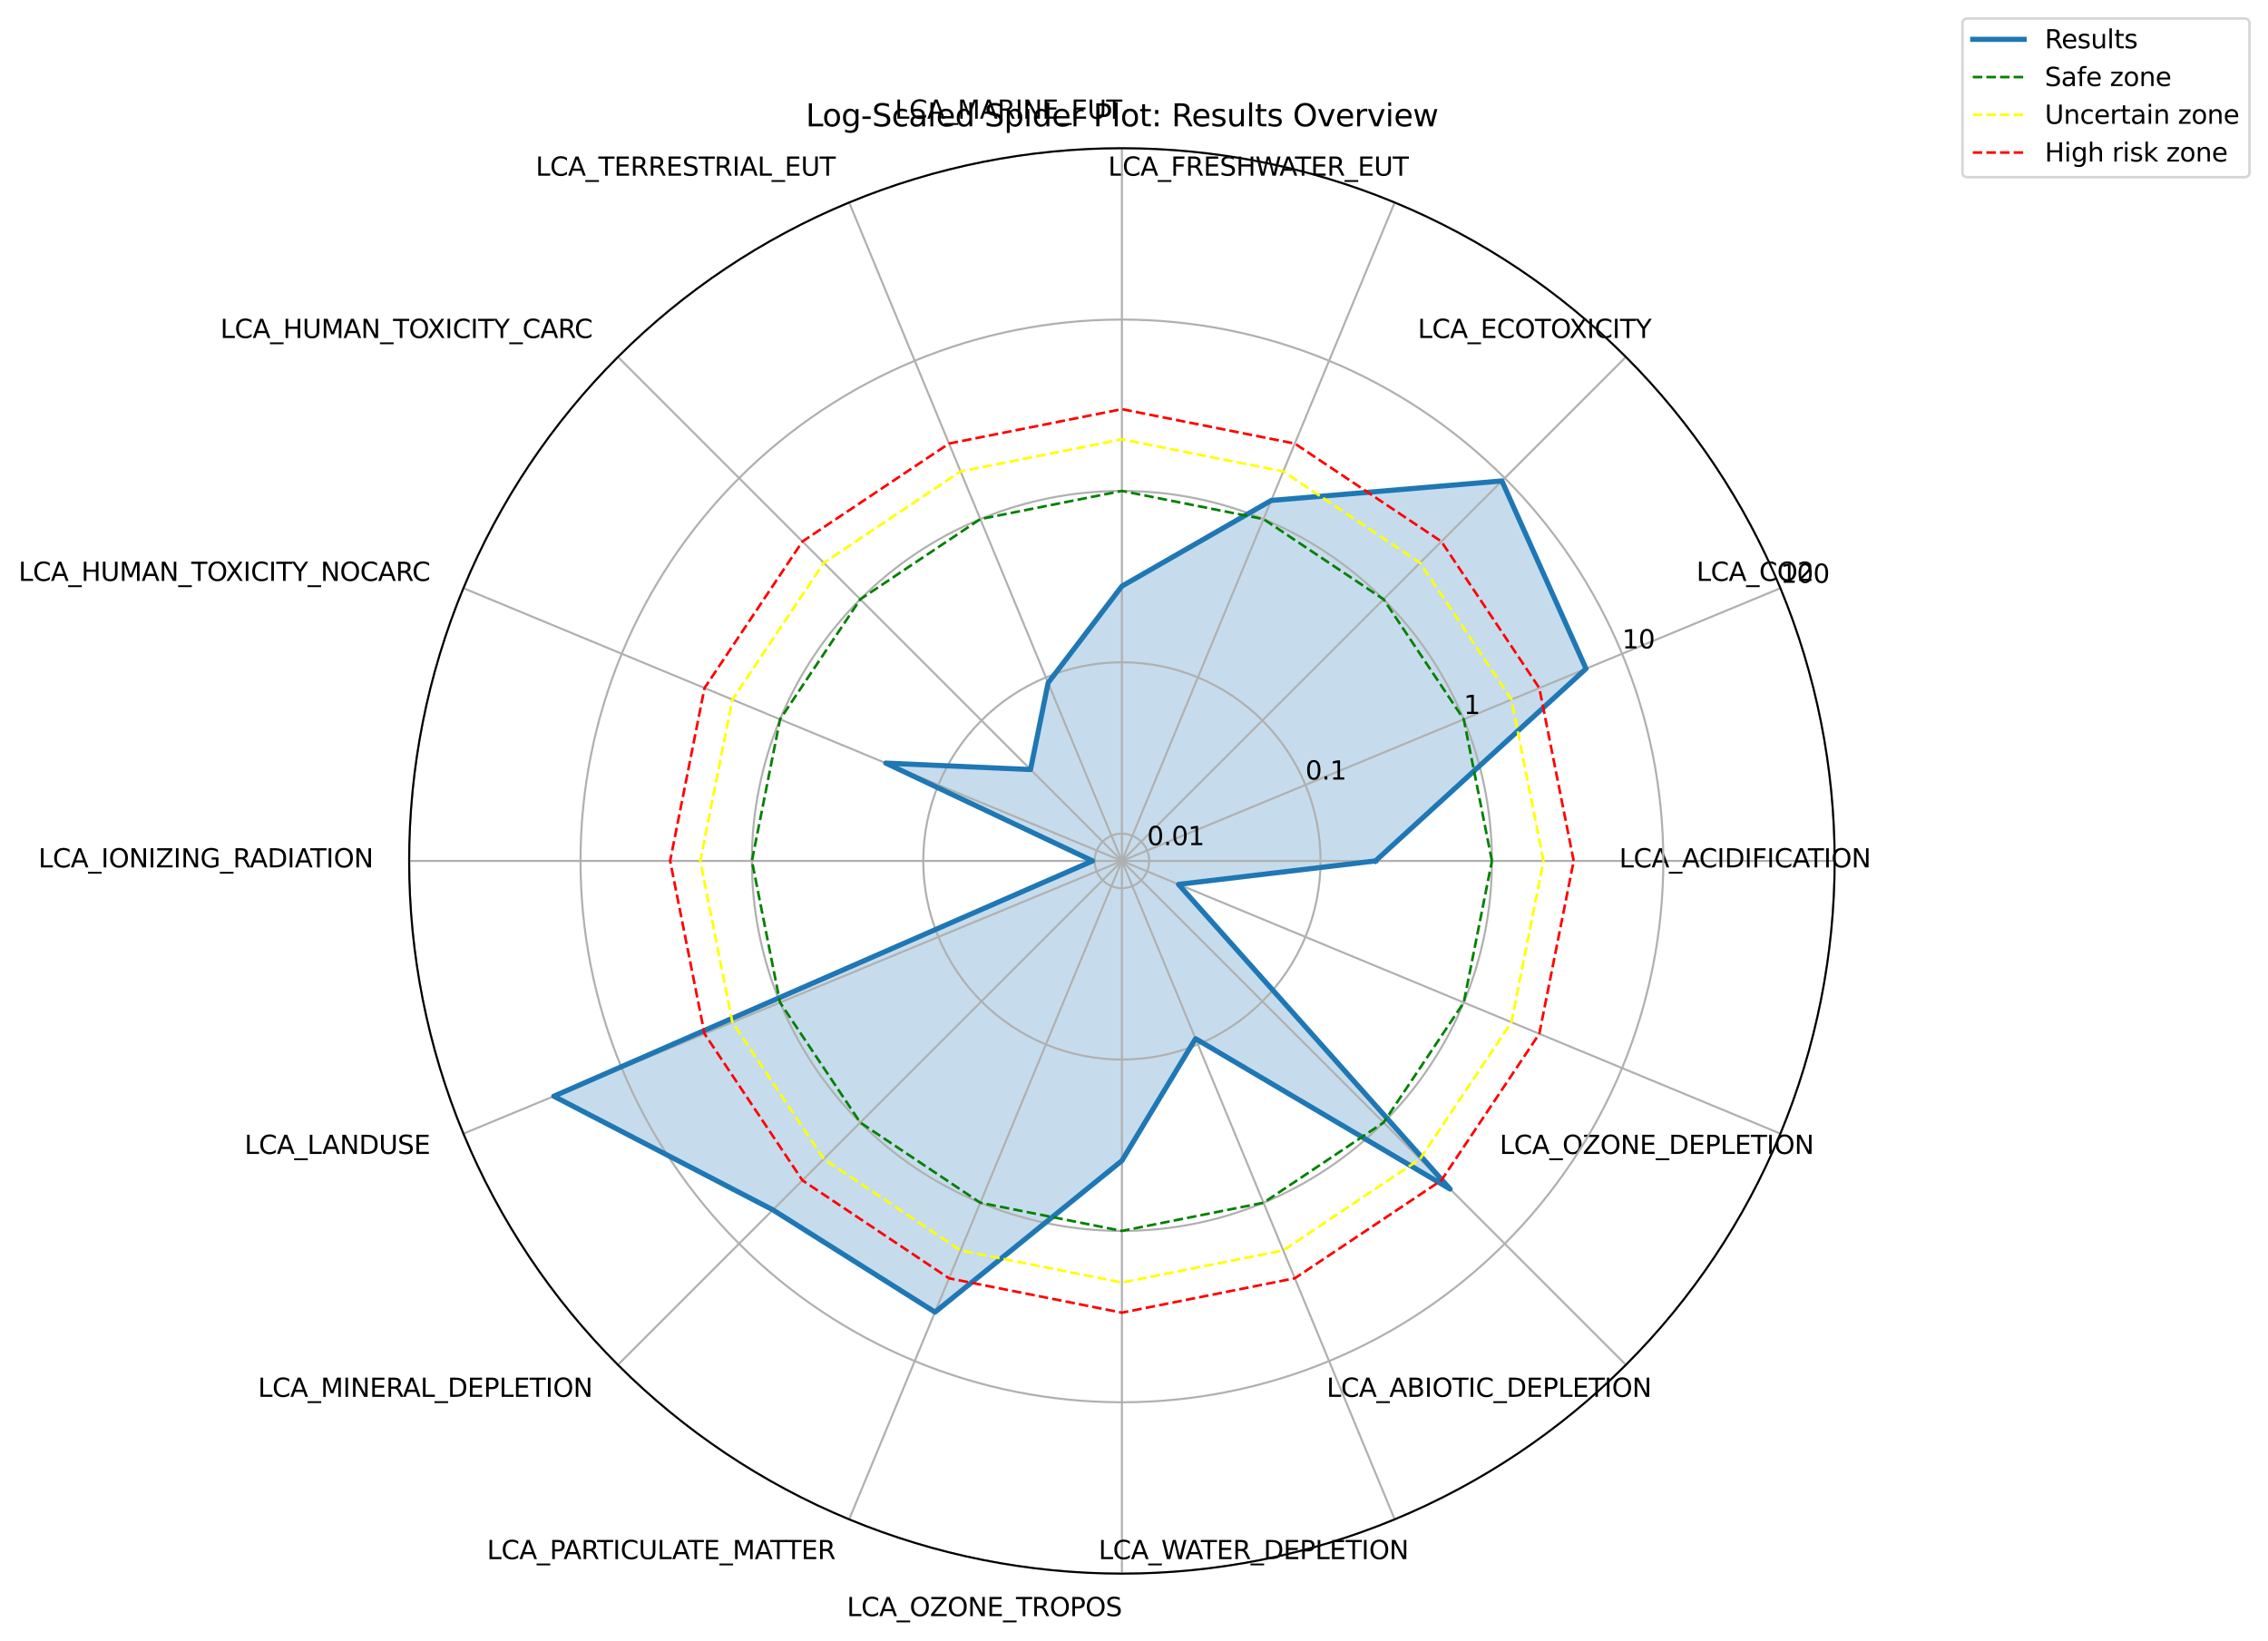 <?xml version="1.0" encoding="utf-8" standalone="no"?>
<!DOCTYPE svg PUBLIC "-//W3C//DTD SVG 1.1//EN"
  "http://www.w3.org/Graphics/SVG/1.1/DTD/svg11.dtd">
<svg xmlns:xlink="http://www.w3.org/1999/xlink" width="882.037pt" height="638.13pt" viewBox="0 0 882.037 638.13" xmlns="http://www.w3.org/2000/svg" version="1.1">
 <defs>
  <style type="text/css">*{stroke-linejoin: round; stroke-linecap: butt}</style>
 </defs>
 <g id="figure_1">
  <g id="patch_1">
   <path d="M 0 638.13 
L 882.037 638.13 
L 882.037 0 
L 0 0 
z
" style="fill: #ffffff"/>
  </g>
  <g id="axes_1">
   <g id="patch_2">
    <path d="M 713.517 334.84 
C 713.517 298.438 706.346 262.391 692.416 228.76 
C 678.486 195.129 658.066 164.57 632.327 138.83 
C 606.587 113.09 576.027 92.671 542.396 78.741 
C 508.766 64.81 472.718 57.64 436.317 57.64 
C 399.915 57.64 363.867 64.81 330.237 78.741 
C 296.606 92.671 266.046 113.09 240.307 138.83 
C 214.567 164.57 194.147 195.129 180.217 228.76 
C 166.287 262.391 159.117 298.438 159.117 334.84 
C 159.117 371.242 166.287 407.289 180.217 440.92 
C 194.147 474.551 214.567 505.11 240.307 530.85 
C 266.046 556.59 296.606 577.009 330.237 590.939 
C 363.867 604.87 399.915 612.04 436.317 612.04 
C 472.718 612.04 508.766 604.87 542.396 590.939 
C 576.027 577.009 606.587 556.59 632.327 530.85 
C 658.066 505.11 678.486 474.551 692.416 440.92 
C 706.346 407.289 713.517 371.242 713.517 334.84 
M 436.317 334.84 
C 436.317 334.84 436.317 334.84 436.317 334.84 
C 436.317 334.84 436.317 334.84 436.317 334.84 
C 436.317 334.84 436.317 334.84 436.317 334.84 
C 436.317 334.84 436.317 334.84 436.317 334.84 
C 436.317 334.84 436.317 334.84 436.317 334.84 
C 436.317 334.84 436.317 334.84 436.317 334.84 
C 436.317 334.84 436.317 334.84 436.317 334.84 
C 436.317 334.84 436.317 334.84 436.317 334.84 
C 436.317 334.84 436.317 334.84 436.317 334.84 
C 436.317 334.84 436.317 334.84 436.317 334.84 
C 436.317 334.84 436.317 334.84 436.317 334.84 
C 436.317 334.84 436.317 334.84 436.317 334.84 
C 436.317 334.84 436.317 334.84 436.317 334.84 
C 436.317 334.84 436.317 334.84 436.317 334.84 
C 436.317 334.84 436.317 334.84 436.317 334.84 
C 436.317 334.84 436.317 334.84 436.317 334.84 
z
" style="fill: #ffffff"/>
   </g>
   <g id="patch_3">
    <path d="M 534.937 334.84 
L 616.814 260.076 
L 584.096 187.061 
L 494.388 194.642 
L 436.317 227.969 
L 407.625 265.572 
L 400.776 299.299 
L 344.471 296.796 
L 424.928 334.84 
L 215.367 426.36 
L 300.591 470.566 
L 363.627 510.328 
L 436.317 451.424 
L 464.957 403.984 
L 563.936 462.459 
L 458.337 343.961 
z
" clip-path="url(#p1d5495f365)" style="fill: #1f77b4; opacity: 0.25"/>
   </g>
   <g id="matplotlib.axis_1">
    <g id="xtick_1">
     <g id="line2d_1">
      <path d="M 436.317 334.84 
L 713.517 334.84 
" clip-path="url(#p1d5495f365)" style="fill: none; stroke: #b0b0b0; stroke-width: 0.8; stroke-linecap: square"/>
     </g>
     <g id="text_1">
      <!-- LCA_ACIDIFICATION -->
      <g transform="translate(629.712 337.372) scale(0.1 -0.1)">
       <defs>
        <path id="DejaVuSans-4c" d="M 628 4666 
L 1259 4666 
L 1259 531 
L 3531 531 
L 3531 0 
L 628 0 
L 628 4666 
z
" transform="scale(0.016)"/>
        <path id="DejaVuSans-43" d="M 4122 4306 
L 4122 3641 
Q 3803 3938 3442 4084 
Q 3081 4231 2675 4231 
Q 1875 4231 1450 3742 
Q 1025 3253 1025 2328 
Q 1025 1406 1450 917 
Q 1875 428 2675 428 
Q 3081 428 3442 575 
Q 3803 722 4122 1019 
L 4122 359 
Q 3791 134 3420 21 
Q 3050 -91 2638 -91 
Q 1578 -91 968 557 
Q 359 1206 359 2328 
Q 359 3453 968 4101 
Q 1578 4750 2638 4750 
Q 3056 4750 3426 4639 
Q 3797 4528 4122 4306 
z
" transform="scale(0.016)"/>
        <path id="DejaVuSans-41" d="M 2188 4044 
L 1331 1722 
L 3047 1722 
L 2188 4044 
z
M 1831 4666 
L 2547 4666 
L 4325 0 
L 3669 0 
L 3244 1197 
L 1141 1197 
L 716 0 
L 50 0 
L 1831 4666 
z
" transform="scale(0.016)"/>
        <path id="DejaVuSans-5f" d="M 3263 -1063 
L 3263 -1509 
L -63 -1509 
L -63 -1063 
L 3263 -1063 
z
" transform="scale(0.016)"/>
        <path id="DejaVuSans-49" d="M 628 4666 
L 1259 4666 
L 1259 0 
L 628 0 
L 628 4666 
z
" transform="scale(0.016)"/>
        <path id="DejaVuSans-44" d="M 1259 4147 
L 1259 519 
L 2022 519 
Q 2988 519 3436 956 
Q 3884 1394 3884 2338 
Q 3884 3275 3436 3711 
Q 2988 4147 2022 4147 
L 1259 4147 
z
M 628 4666 
L 1925 4666 
Q 3281 4666 3915 4102 
Q 4550 3538 4550 2338 
Q 4550 1131 3912 565 
Q 3275 0 1925 0 
L 628 0 
L 628 4666 
z
" transform="scale(0.016)"/>
        <path id="DejaVuSans-46" d="M 628 4666 
L 3309 4666 
L 3309 4134 
L 1259 4134 
L 1259 2759 
L 3109 2759 
L 3109 2228 
L 1259 2228 
L 1259 0 
L 628 0 
L 628 4666 
z
" transform="scale(0.016)"/>
        <path id="DejaVuSans-54" d="M -19 4666 
L 3928 4666 
L 3928 4134 
L 2272 4134 
L 2272 0 
L 1638 0 
L 1638 4134 
L -19 4134 
L -19 4666 
z
" transform="scale(0.016)"/>
        <path id="DejaVuSans-4f" d="M 2522 4238 
Q 1834 4238 1429 3725 
Q 1025 3213 1025 2328 
Q 1025 1447 1429 934 
Q 1834 422 2522 422 
Q 3209 422 3611 934 
Q 4013 1447 4013 2328 
Q 4013 3213 3611 3725 
Q 3209 4238 2522 4238 
z
M 2522 4750 
Q 3503 4750 4090 4092 
Q 4678 3434 4678 2328 
Q 4678 1225 4090 567 
Q 3503 -91 2522 -91 
Q 1538 -91 948 565 
Q 359 1222 359 2328 
Q 359 3434 948 4092 
Q 1538 4750 2522 4750 
z
" transform="scale(0.016)"/>
        <path id="DejaVuSans-4e" d="M 628 4666 
L 1478 4666 
L 3547 763 
L 3547 4666 
L 4159 4666 
L 4159 0 
L 3309 0 
L 1241 3903 
L 1241 0 
L 628 0 
L 628 4666 
z
" transform="scale(0.016)"/>
       </defs>
       <use xlink:href="#DejaVuSans-4c"/>
       <use xlink:href="#DejaVuSans-43" transform="translate(55.713 0)"/>
       <use xlink:href="#DejaVuSans-41" transform="translate(125.537 0)"/>
       <use xlink:href="#DejaVuSans-5f" transform="translate(193.945 0)"/>
       <use xlink:href="#DejaVuSans-41" transform="translate(243.945 0)"/>
       <use xlink:href="#DejaVuSans-43" transform="translate(310.604 0)"/>
       <use xlink:href="#DejaVuSans-49" transform="translate(380.428 0)"/>
       <use xlink:href="#DejaVuSans-44" transform="translate(409.92 0)"/>
       <use xlink:href="#DejaVuSans-49" transform="translate(486.922 0)"/>
       <use xlink:href="#DejaVuSans-46" transform="translate(516.414 0)"/>
       <use xlink:href="#DejaVuSans-49" transform="translate(573.934 0)"/>
       <use xlink:href="#DejaVuSans-43" transform="translate(603.426 0)"/>
       <use xlink:href="#DejaVuSans-41" transform="translate(673.25 0)"/>
       <use xlink:href="#DejaVuSans-54" transform="translate(733.908 0)"/>
       <use xlink:href="#DejaVuSans-49" transform="translate(794.992 0)"/>
       <use xlink:href="#DejaVuSans-4f" transform="translate(824.484 0)"/>
       <use xlink:href="#DejaVuSans-4e" transform="translate(903.195 0)"/>
      </g>
     </g>
    </g>
    <g id="xtick_2">
     <g id="line2d_2">
      <path d="M 436.317 334.84 
L 692.416 228.76 
" clip-path="url(#p1d5495f365)" style="fill: none; stroke: #b0b0b0; stroke-width: 0.8; stroke-linecap: square"/>
     </g>
     <g id="text_2">
      <!-- LCA_CO2 -->
      <g transform="translate(659.738 225.935) scale(0.1 -0.1)">
       <defs>
        <path id="DejaVuSans-32" d="M 1228 531 
L 3431 531 
L 3431 0 
L 469 0 
L 469 531 
Q 828 903 1448 1529 
Q 2069 2156 2228 2338 
Q 2531 2678 2651 2914 
Q 2772 3150 2772 3378 
Q 2772 3750 2511 3984 
Q 2250 4219 1831 4219 
Q 1534 4219 1204 4116 
Q 875 4013 500 3803 
L 500 4441 
Q 881 4594 1212 4672 
Q 1544 4750 1819 4750 
Q 2544 4750 2975 4387 
Q 3406 4025 3406 3419 
Q 3406 3131 3298 2873 
Q 3191 2616 2906 2266 
Q 2828 2175 2409 1742 
Q 1991 1309 1228 531 
z
" transform="scale(0.016)"/>
       </defs>
       <use xlink:href="#DejaVuSans-4c"/>
       <use xlink:href="#DejaVuSans-43" transform="translate(55.713 0)"/>
       <use xlink:href="#DejaVuSans-41" transform="translate(125.537 0)"/>
       <use xlink:href="#DejaVuSans-5f" transform="translate(193.945 0)"/>
       <use xlink:href="#DejaVuSans-43" transform="translate(243.945 0)"/>
       <use xlink:href="#DejaVuSans-4f" transform="translate(313.77 0)"/>
       <use xlink:href="#DejaVuSans-32" transform="translate(392.48 0)"/>
      </g>
     </g>
    </g>
    <g id="xtick_3">
     <g id="line2d_3">
      <path d="M 436.317 334.84 
L 632.327 138.83 
" clip-path="url(#p1d5495f365)" style="fill: none; stroke: #b0b0b0; stroke-width: 0.8; stroke-linecap: square"/>
     </g>
     <g id="text_3">
      <!-- LCA_ECOTOXICITY -->
      <g transform="translate(551.367 131.463) scale(0.1 -0.1)">
       <defs>
        <path id="DejaVuSans-45" d="M 628 4666 
L 3578 4666 
L 3578 4134 
L 1259 4134 
L 1259 2753 
L 3481 2753 
L 3481 2222 
L 1259 2222 
L 1259 531 
L 3634 531 
L 3634 0 
L 628 0 
L 628 4666 
z
" transform="scale(0.016)"/>
        <path id="DejaVuSans-58" d="M 403 4666 
L 1081 4666 
L 2241 2931 
L 3406 4666 
L 4084 4666 
L 2584 2425 
L 4184 0 
L 3506 0 
L 2194 1984 
L 872 0 
L 191 0 
L 1856 2491 
L 403 4666 
z
" transform="scale(0.016)"/>
        <path id="DejaVuSans-59" d="M -13 4666 
L 666 4666 
L 1959 2747 
L 3244 4666 
L 3922 4666 
L 2272 2222 
L 2272 0 
L 1638 0 
L 1638 2222 
L -13 4666 
z
" transform="scale(0.016)"/>
       </defs>
       <use xlink:href="#DejaVuSans-4c"/>
       <use xlink:href="#DejaVuSans-43" transform="translate(55.713 0)"/>
       <use xlink:href="#DejaVuSans-41" transform="translate(125.537 0)"/>
       <use xlink:href="#DejaVuSans-5f" transform="translate(193.945 0)"/>
       <use xlink:href="#DejaVuSans-45" transform="translate(243.945 0)"/>
       <use xlink:href="#DejaVuSans-43" transform="translate(307.129 0)"/>
       <use xlink:href="#DejaVuSans-4f" transform="translate(376.953 0)"/>
       <use xlink:href="#DejaVuSans-54" transform="translate(455.664 0)"/>
       <use xlink:href="#DejaVuSans-4f" transform="translate(516.748 0)"/>
       <use xlink:href="#DejaVuSans-58" transform="translate(589.084 0)"/>
       <use xlink:href="#DejaVuSans-49" transform="translate(657.59 0)"/>
       <use xlink:href="#DejaVuSans-43" transform="translate(687.082 0)"/>
       <use xlink:href="#DejaVuSans-49" transform="translate(756.906 0)"/>
       <use xlink:href="#DejaVuSans-54" transform="translate(786.398 0)"/>
       <use xlink:href="#DejaVuSans-59" transform="translate(847.482 0)"/>
      </g>
     </g>
    </g>
    <g id="xtick_4">
     <g id="line2d_4">
      <path d="M 436.317 334.84 
L 542.396 78.741 
" clip-path="url(#p1d5495f365)" style="fill: none; stroke: #b0b0b0; stroke-width: 0.8; stroke-linecap: square"/>
     </g>
     <g id="text_4">
      <!-- LCA_FRESHWATER_EUT -->
      <g transform="translate(430.948 68.338) scale(0.1 -0.1)">
       <defs>
        <path id="DejaVuSans-52" d="M 2841 2188 
Q 3044 2119 3236 1894 
Q 3428 1669 3622 1275 
L 4263 0 
L 3584 0 
L 2988 1197 
Q 2756 1666 2539 1819 
Q 2322 1972 1947 1972 
L 1259 1972 
L 1259 0 
L 628 0 
L 628 4666 
L 2053 4666 
Q 2853 4666 3247 4331 
Q 3641 3997 3641 3322 
Q 3641 2881 3436 2590 
Q 3231 2300 2841 2188 
z
M 1259 4147 
L 1259 2491 
L 2053 2491 
Q 2509 2491 2742 2702 
Q 2975 2913 2975 3322 
Q 2975 3731 2742 3939 
Q 2509 4147 2053 4147 
L 1259 4147 
z
" transform="scale(0.016)"/>
        <path id="DejaVuSans-53" d="M 3425 4513 
L 3425 3897 
Q 3066 4069 2747 4153 
Q 2428 4238 2131 4238 
Q 1616 4238 1336 4038 
Q 1056 3838 1056 3469 
Q 1056 3159 1242 3001 
Q 1428 2844 1947 2747 
L 2328 2669 
Q 3034 2534 3370 2195 
Q 3706 1856 3706 1288 
Q 3706 609 3251 259 
Q 2797 -91 1919 -91 
Q 1588 -91 1214 -16 
Q 841 59 441 206 
L 441 856 
Q 825 641 1194 531 
Q 1563 422 1919 422 
Q 2459 422 2753 634 
Q 3047 847 3047 1241 
Q 3047 1584 2836 1778 
Q 2625 1972 2144 2069 
L 1759 2144 
Q 1053 2284 737 2584 
Q 422 2884 422 3419 
Q 422 4038 858 4394 
Q 1294 4750 2059 4750 
Q 2388 4750 2728 4690 
Q 3069 4631 3425 4513 
z
" transform="scale(0.016)"/>
        <path id="DejaVuSans-48" d="M 628 4666 
L 1259 4666 
L 1259 2753 
L 3553 2753 
L 3553 4666 
L 4184 4666 
L 4184 0 
L 3553 0 
L 3553 2222 
L 1259 2222 
L 1259 0 
L 628 0 
L 628 4666 
z
" transform="scale(0.016)"/>
        <path id="DejaVuSans-57" d="M 213 4666 
L 850 4666 
L 1831 722 
L 2809 4666 
L 3519 4666 
L 4500 722 
L 5478 4666 
L 6119 4666 
L 4947 0 
L 4153 0 
L 3169 4050 
L 2175 0 
L 1381 0 
L 213 4666 
z
" transform="scale(0.016)"/>
        <path id="DejaVuSans-55" d="M 556 4666 
L 1191 4666 
L 1191 1831 
Q 1191 1081 1462 751 
Q 1734 422 2344 422 
Q 2950 422 3222 751 
Q 3494 1081 3494 1831 
L 3494 4666 
L 4128 4666 
L 4128 1753 
Q 4128 841 3676 375 
Q 3225 -91 2344 -91 
Q 1459 -91 1007 375 
Q 556 841 556 1753 
L 556 4666 
z
" transform="scale(0.016)"/>
       </defs>
       <use xlink:href="#DejaVuSans-4c"/>
       <use xlink:href="#DejaVuSans-43" transform="translate(55.713 0)"/>
       <use xlink:href="#DejaVuSans-41" transform="translate(125.537 0)"/>
       <use xlink:href="#DejaVuSans-5f" transform="translate(193.945 0)"/>
       <use xlink:href="#DejaVuSans-46" transform="translate(243.945 0)"/>
       <use xlink:href="#DejaVuSans-52" transform="translate(301.465 0)"/>
       <use xlink:href="#DejaVuSans-45" transform="translate(370.947 0)"/>
       <use xlink:href="#DejaVuSans-53" transform="translate(434.131 0)"/>
       <use xlink:href="#DejaVuSans-48" transform="translate(497.607 0)"/>
       <use xlink:href="#DejaVuSans-57" transform="translate(572.803 0)"/>
       <use xlink:href="#DejaVuSans-41" transform="translate(666.18 0)"/>
       <use xlink:href="#DejaVuSans-54" transform="translate(726.838 0)"/>
       <use xlink:href="#DejaVuSans-45" transform="translate(787.922 0)"/>
       <use xlink:href="#DejaVuSans-52" transform="translate(851.105 0)"/>
       <use xlink:href="#DejaVuSans-5f" transform="translate(920.588 0)"/>
       <use xlink:href="#DejaVuSans-45" transform="translate(970.588 0)"/>
       <use xlink:href="#DejaVuSans-55" transform="translate(1033.771 0)"/>
       <use xlink:href="#DejaVuSans-54" transform="translate(1106.965 0)"/>
      </g>
     </g>
    </g>
    <g id="xtick_5">
     <g id="line2d_5">
      <path d="M 436.317 334.84 
L 436.317 57.64 
" clip-path="url(#p1d5495f365)" style="fill: none; stroke: #b0b0b0; stroke-width: 0.8; stroke-linecap: square"/>
     </g>
     <g id="text_5">
      <!-- LCA_MARINE_EUT -->
      <g transform="translate(348.009 46.172) scale(0.1 -0.1)">
       <defs>
        <path id="DejaVuSans-4d" d="M 628 4666 
L 1569 4666 
L 2759 1491 
L 3956 4666 
L 4897 4666 
L 4897 0 
L 4281 0 
L 4281 4097 
L 3078 897 
L 2444 897 
L 1241 4097 
L 1241 0 
L 628 0 
L 628 4666 
z
" transform="scale(0.016)"/>
       </defs>
       <use xlink:href="#DejaVuSans-4c"/>
       <use xlink:href="#DejaVuSans-43" transform="translate(55.713 0)"/>
       <use xlink:href="#DejaVuSans-41" transform="translate(125.537 0)"/>
       <use xlink:href="#DejaVuSans-5f" transform="translate(193.945 0)"/>
       <use xlink:href="#DejaVuSans-4d" transform="translate(243.945 0)"/>
       <use xlink:href="#DejaVuSans-41" transform="translate(330.225 0)"/>
       <use xlink:href="#DejaVuSans-52" transform="translate(398.633 0)"/>
       <use xlink:href="#DejaVuSans-49" transform="translate(468.115 0)"/>
       <use xlink:href="#DejaVuSans-4e" transform="translate(497.607 0)"/>
       <use xlink:href="#DejaVuSans-45" transform="translate(572.412 0)"/>
       <use xlink:href="#DejaVuSans-5f" transform="translate(635.596 0)"/>
       <use xlink:href="#DejaVuSans-45" transform="translate(685.596 0)"/>
       <use xlink:href="#DejaVuSans-55" transform="translate(748.779 0)"/>
       <use xlink:href="#DejaVuSans-54" transform="translate(821.973 0)"/>
      </g>
     </g>
    </g>
    <g id="xtick_6">
     <g id="line2d_6">
      <path d="M 436.317 334.84 
L 330.237 78.741 
" clip-path="url(#p1d5495f365)" style="fill: none; stroke: #b0b0b0; stroke-width: 0.8; stroke-linecap: square"/>
     </g>
     <g id="text_6">
      <!-- LCA_TERRESTRIAL_EUT -->
      <g transform="translate(208.329 68.338) scale(0.1 -0.1)">
       <use xlink:href="#DejaVuSans-4c"/>
       <use xlink:href="#DejaVuSans-43" transform="translate(55.713 0)"/>
       <use xlink:href="#DejaVuSans-41" transform="translate(125.537 0)"/>
       <use xlink:href="#DejaVuSans-5f" transform="translate(193.945 0)"/>
       <use xlink:href="#DejaVuSans-54" transform="translate(243.945 0)"/>
       <use xlink:href="#DejaVuSans-45" transform="translate(305.029 0)"/>
       <use xlink:href="#DejaVuSans-52" transform="translate(368.213 0)"/>
       <use xlink:href="#DejaVuSans-52" transform="translate(437.695 0)"/>
       <use xlink:href="#DejaVuSans-45" transform="translate(507.178 0)"/>
       <use xlink:href="#DejaVuSans-53" transform="translate(570.361 0)"/>
       <use xlink:href="#DejaVuSans-54" transform="translate(633.838 0)"/>
       <use xlink:href="#DejaVuSans-52" transform="translate(694.922 0)"/>
       <use xlink:href="#DejaVuSans-49" transform="translate(764.404 0)"/>
       <use xlink:href="#DejaVuSans-41" transform="translate(793.896 0)"/>
       <use xlink:href="#DejaVuSans-4c" transform="translate(862.305 0)"/>
       <use xlink:href="#DejaVuSans-5f" transform="translate(918.018 0)"/>
       <use xlink:href="#DejaVuSans-45" transform="translate(968.018 0)"/>
       <use xlink:href="#DejaVuSans-55" transform="translate(1031.201 0)"/>
       <use xlink:href="#DejaVuSans-54" transform="translate(1104.395 0)"/>
      </g>
     </g>
    </g>
    <g id="xtick_7">
     <g id="line2d_7">
      <path d="M 436.317 334.84 
L 240.307 138.83 
" clip-path="url(#p1d5495f365)" style="fill: none; stroke: #b0b0b0; stroke-width: 0.8; stroke-linecap: square"/>
     </g>
     <g id="text_7">
      <!-- LCA_HUMAN_TOXICITY_CARC -->
      <g transform="translate(85.677 131.463) scale(0.1 -0.1)">
       <use xlink:href="#DejaVuSans-4c"/>
       <use xlink:href="#DejaVuSans-43" transform="translate(55.713 0)"/>
       <use xlink:href="#DejaVuSans-41" transform="translate(125.537 0)"/>
       <use xlink:href="#DejaVuSans-5f" transform="translate(193.945 0)"/>
       <use xlink:href="#DejaVuSans-48" transform="translate(243.945 0)"/>
       <use xlink:href="#DejaVuSans-55" transform="translate(319.141 0)"/>
       <use xlink:href="#DejaVuSans-4d" transform="translate(392.334 0)"/>
       <use xlink:href="#DejaVuSans-41" transform="translate(478.613 0)"/>
       <use xlink:href="#DejaVuSans-4e" transform="translate(547.021 0)"/>
       <use xlink:href="#DejaVuSans-5f" transform="translate(621.826 0)"/>
       <use xlink:href="#DejaVuSans-54" transform="translate(671.826 0)"/>
       <use xlink:href="#DejaVuSans-4f" transform="translate(732.91 0)"/>
       <use xlink:href="#DejaVuSans-58" transform="translate(805.246 0)"/>
       <use xlink:href="#DejaVuSans-49" transform="translate(873.752 0)"/>
       <use xlink:href="#DejaVuSans-43" transform="translate(903.244 0)"/>
       <use xlink:href="#DejaVuSans-49" transform="translate(973.068 0)"/>
       <use xlink:href="#DejaVuSans-54" transform="translate(1002.561 0)"/>
       <use xlink:href="#DejaVuSans-59" transform="translate(1063.645 0)"/>
       <use xlink:href="#DejaVuSans-5f" transform="translate(1124.729 0)"/>
       <use xlink:href="#DejaVuSans-43" transform="translate(1174.729 0)"/>
       <use xlink:href="#DejaVuSans-41" transform="translate(1244.553 0)"/>
       <use xlink:href="#DejaVuSans-52" transform="translate(1312.961 0)"/>
       <use xlink:href="#DejaVuSans-43" transform="translate(1377.443 0)"/>
      </g>
     </g>
    </g>
    <g id="xtick_8">
     <g id="line2d_8">
      <path d="M 436.317 334.84 
L 180.217 228.76 
" clip-path="url(#p1d5495f365)" style="fill: none; stroke: #b0b0b0; stroke-width: 0.8; stroke-linecap: square"/>
     </g>
     <g id="text_8">
      <!-- LCA_HUMAN_TOXICITY_NOCARC -->
      <g transform="translate(7.2 225.935) scale(0.1 -0.1)">
       <use xlink:href="#DejaVuSans-4c"/>
       <use xlink:href="#DejaVuSans-43" transform="translate(55.713 0)"/>
       <use xlink:href="#DejaVuSans-41" transform="translate(125.537 0)"/>
       <use xlink:href="#DejaVuSans-5f" transform="translate(193.945 0)"/>
       <use xlink:href="#DejaVuSans-48" transform="translate(243.945 0)"/>
       <use xlink:href="#DejaVuSans-55" transform="translate(319.141 0)"/>
       <use xlink:href="#DejaVuSans-4d" transform="translate(392.334 0)"/>
       <use xlink:href="#DejaVuSans-41" transform="translate(478.613 0)"/>
       <use xlink:href="#DejaVuSans-4e" transform="translate(547.021 0)"/>
       <use xlink:href="#DejaVuSans-5f" transform="translate(621.826 0)"/>
       <use xlink:href="#DejaVuSans-54" transform="translate(671.826 0)"/>
       <use xlink:href="#DejaVuSans-4f" transform="translate(732.91 0)"/>
       <use xlink:href="#DejaVuSans-58" transform="translate(805.246 0)"/>
       <use xlink:href="#DejaVuSans-49" transform="translate(873.752 0)"/>
       <use xlink:href="#DejaVuSans-43" transform="translate(903.244 0)"/>
       <use xlink:href="#DejaVuSans-49" transform="translate(973.068 0)"/>
       <use xlink:href="#DejaVuSans-54" transform="translate(1002.561 0)"/>
       <use xlink:href="#DejaVuSans-59" transform="translate(1063.645 0)"/>
       <use xlink:href="#DejaVuSans-5f" transform="translate(1124.729 0)"/>
       <use xlink:href="#DejaVuSans-4e" transform="translate(1174.729 0)"/>
       <use xlink:href="#DejaVuSans-4f" transform="translate(1249.533 0)"/>
       <use xlink:href="#DejaVuSans-43" transform="translate(1328.244 0)"/>
       <use xlink:href="#DejaVuSans-41" transform="translate(1398.068 0)"/>
       <use xlink:href="#DejaVuSans-52" transform="translate(1466.477 0)"/>
       <use xlink:href="#DejaVuSans-43" transform="translate(1530.959 0)"/>
      </g>
     </g>
    </g>
    <g id="xtick_9">
     <g id="line2d_9">
      <path d="M 436.317 334.84 
L 159.117 334.84 
" clip-path="url(#p1d5495f365)" style="fill: none; stroke: #b0b0b0; stroke-width: 0.8; stroke-linecap: square"/>
     </g>
     <g id="text_9">
      <!-- LCA_IONIZING_RADIATION -->
      <g transform="translate(14.923 337.372) scale(0.1 -0.1)">
       <defs>
        <path id="DejaVuSans-5a" d="M 359 4666 
L 4025 4666 
L 4025 4184 
L 1075 531 
L 4097 531 
L 4097 0 
L 288 0 
L 288 481 
L 3238 4134 
L 359 4134 
L 359 4666 
z
" transform="scale(0.016)"/>
        <path id="DejaVuSans-47" d="M 3809 666 
L 3809 1919 
L 2778 1919 
L 2778 2438 
L 4434 2438 
L 4434 434 
Q 4069 175 3628 42 
Q 3188 -91 2688 -91 
Q 1594 -91 976 548 
Q 359 1188 359 2328 
Q 359 3472 976 4111 
Q 1594 4750 2688 4750 
Q 3144 4750 3555 4637 
Q 3966 4525 4313 4306 
L 4313 3634 
Q 3963 3931 3569 4081 
Q 3175 4231 2741 4231 
Q 1884 4231 1454 3753 
Q 1025 3275 1025 2328 
Q 1025 1384 1454 906 
Q 1884 428 2741 428 
Q 3075 428 3337 486 
Q 3600 544 3809 666 
z
" transform="scale(0.016)"/>
       </defs>
       <use xlink:href="#DejaVuSans-4c"/>
       <use xlink:href="#DejaVuSans-43" transform="translate(55.713 0)"/>
       <use xlink:href="#DejaVuSans-41" transform="translate(125.537 0)"/>
       <use xlink:href="#DejaVuSans-5f" transform="translate(193.945 0)"/>
       <use xlink:href="#DejaVuSans-49" transform="translate(243.945 0)"/>
       <use xlink:href="#DejaVuSans-4f" transform="translate(273.438 0)"/>
       <use xlink:href="#DejaVuSans-4e" transform="translate(352.148 0)"/>
       <use xlink:href="#DejaVuSans-49" transform="translate(426.953 0)"/>
       <use xlink:href="#DejaVuSans-5a" transform="translate(456.445 0)"/>
       <use xlink:href="#DejaVuSans-49" transform="translate(524.951 0)"/>
       <use xlink:href="#DejaVuSans-4e" transform="translate(554.443 0)"/>
       <use xlink:href="#DejaVuSans-47" transform="translate(629.248 0)"/>
       <use xlink:href="#DejaVuSans-5f" transform="translate(706.738 0)"/>
       <use xlink:href="#DejaVuSans-52" transform="translate(756.738 0)"/>
       <use xlink:href="#DejaVuSans-41" transform="translate(822.221 0)"/>
       <use xlink:href="#DejaVuSans-44" transform="translate(890.629 0)"/>
       <use xlink:href="#DejaVuSans-49" transform="translate(967.631 0)"/>
       <use xlink:href="#DejaVuSans-41" transform="translate(997.123 0)"/>
       <use xlink:href="#DejaVuSans-54" transform="translate(1057.781 0)"/>
       <use xlink:href="#DejaVuSans-49" transform="translate(1118.865 0)"/>
       <use xlink:href="#DejaVuSans-4f" transform="translate(1148.357 0)"/>
       <use xlink:href="#DejaVuSans-4e" transform="translate(1227.068 0)"/>
      </g>
     </g>
    </g>
    <g id="xtick_10">
     <g id="line2d_10">
      <path d="M 436.317 334.84 
L 180.217 440.92 
" clip-path="url(#p1d5495f365)" style="fill: none; stroke: #b0b0b0; stroke-width: 0.8; stroke-linecap: square"/>
     </g>
     <g id="text_10">
      <!-- LCA_LANDUSE -->
      <g transform="translate(95.083 448.809) scale(0.1 -0.1)">
       <use xlink:href="#DejaVuSans-4c"/>
       <use xlink:href="#DejaVuSans-43" transform="translate(55.713 0)"/>
       <use xlink:href="#DejaVuSans-41" transform="translate(125.537 0)"/>
       <use xlink:href="#DejaVuSans-5f" transform="translate(193.945 0)"/>
       <use xlink:href="#DejaVuSans-4c" transform="translate(243.945 0)"/>
       <use xlink:href="#DejaVuSans-41" transform="translate(301.908 0)"/>
       <use xlink:href="#DejaVuSans-4e" transform="translate(370.316 0)"/>
       <use xlink:href="#DejaVuSans-44" transform="translate(445.121 0)"/>
       <use xlink:href="#DejaVuSans-55" transform="translate(522.123 0)"/>
       <use xlink:href="#DejaVuSans-53" transform="translate(595.316 0)"/>
       <use xlink:href="#DejaVuSans-45" transform="translate(658.793 0)"/>
      </g>
     </g>
    </g>
    <g id="xtick_11">
     <g id="line2d_11">
      <path d="M 436.317 334.84 
L 240.307 530.85 
" clip-path="url(#p1d5495f365)" style="fill: none; stroke: #b0b0b0; stroke-width: 0.8; stroke-linecap: square"/>
     </g>
     <g id="text_11">
      <!-- LCA_MINERAL_DEPLETION -->
      <g transform="translate(100.323 543.282) scale(0.1 -0.1)">
       <defs>
        <path id="DejaVuSans-50" d="M 1259 4147 
L 1259 2394 
L 2053 2394 
Q 2494 2394 2734 2622 
Q 2975 2850 2975 3272 
Q 2975 3691 2734 3919 
Q 2494 4147 2053 4147 
L 1259 4147 
z
M 628 4666 
L 2053 4666 
Q 2838 4666 3239 4311 
Q 3641 3956 3641 3272 
Q 3641 2581 3239 2228 
Q 2838 1875 2053 1875 
L 1259 1875 
L 1259 0 
L 628 0 
L 628 4666 
z
" transform="scale(0.016)"/>
       </defs>
       <use xlink:href="#DejaVuSans-4c"/>
       <use xlink:href="#DejaVuSans-43" transform="translate(55.713 0)"/>
       <use xlink:href="#DejaVuSans-41" transform="translate(125.537 0)"/>
       <use xlink:href="#DejaVuSans-5f" transform="translate(193.945 0)"/>
       <use xlink:href="#DejaVuSans-4d" transform="translate(243.945 0)"/>
       <use xlink:href="#DejaVuSans-49" transform="translate(330.225 0)"/>
       <use xlink:href="#DejaVuSans-4e" transform="translate(359.717 0)"/>
       <use xlink:href="#DejaVuSans-45" transform="translate(434.521 0)"/>
       <use xlink:href="#DejaVuSans-52" transform="translate(497.705 0)"/>
       <use xlink:href="#DejaVuSans-41" transform="translate(563.188 0)"/>
       <use xlink:href="#DejaVuSans-4c" transform="translate(631.596 0)"/>
       <use xlink:href="#DejaVuSans-5f" transform="translate(687.309 0)"/>
       <use xlink:href="#DejaVuSans-44" transform="translate(737.309 0)"/>
       <use xlink:href="#DejaVuSans-45" transform="translate(814.311 0)"/>
       <use xlink:href="#DejaVuSans-50" transform="translate(877.494 0)"/>
       <use xlink:href="#DejaVuSans-4c" transform="translate(937.797 0)"/>
       <use xlink:href="#DejaVuSans-45" transform="translate(993.51 0)"/>
       <use xlink:href="#DejaVuSans-54" transform="translate(1056.693 0)"/>
       <use xlink:href="#DejaVuSans-49" transform="translate(1117.777 0)"/>
       <use xlink:href="#DejaVuSans-4f" transform="translate(1147.27 0)"/>
       <use xlink:href="#DejaVuSans-4e" transform="translate(1225.98 0)"/>
      </g>
     </g>
    </g>
    <g id="xtick_12">
     <g id="line2d_12">
      <path d="M 436.317 334.84 
L 330.237 590.939 
" clip-path="url(#p1d5495f365)" style="fill: none; stroke: #b0b0b0; stroke-width: 0.8; stroke-linecap: square"/>
     </g>
     <g id="text_12">
      <!-- LCA_PARTICULATE_MATTER -->
      <g transform="translate(189.378 606.406) scale(0.1 -0.1)">
       <use xlink:href="#DejaVuSans-4c"/>
       <use xlink:href="#DejaVuSans-43" transform="translate(55.713 0)"/>
       <use xlink:href="#DejaVuSans-41" transform="translate(125.537 0)"/>
       <use xlink:href="#DejaVuSans-5f" transform="translate(193.945 0)"/>
       <use xlink:href="#DejaVuSans-50" transform="translate(243.945 0)"/>
       <use xlink:href="#DejaVuSans-41" transform="translate(297.873 0)"/>
       <use xlink:href="#DejaVuSans-52" transform="translate(366.281 0)"/>
       <use xlink:href="#DejaVuSans-54" transform="translate(428.514 0)"/>
       <use xlink:href="#DejaVuSans-49" transform="translate(489.598 0)"/>
       <use xlink:href="#DejaVuSans-43" transform="translate(519.09 0)"/>
       <use xlink:href="#DejaVuSans-55" transform="translate(588.914 0)"/>
       <use xlink:href="#DejaVuSans-4c" transform="translate(662.107 0)"/>
       <use xlink:href="#DejaVuSans-41" transform="translate(720.07 0)"/>
       <use xlink:href="#DejaVuSans-54" transform="translate(780.729 0)"/>
       <use xlink:href="#DejaVuSans-45" transform="translate(841.812 0)"/>
       <use xlink:href="#DejaVuSans-5f" transform="translate(904.996 0)"/>
       <use xlink:href="#DejaVuSans-4d" transform="translate(954.996 0)"/>
       <use xlink:href="#DejaVuSans-41" transform="translate(1041.275 0)"/>
       <use xlink:href="#DejaVuSans-54" transform="translate(1101.934 0)"/>
       <use xlink:href="#DejaVuSans-54" transform="translate(1161.268 0)"/>
       <use xlink:href="#DejaVuSans-45" transform="translate(1222.352 0)"/>
       <use xlink:href="#DejaVuSans-52" transform="translate(1285.535 0)"/>
      </g>
     </g>
    </g>
    <g id="xtick_13">
     <g id="line2d_13">
      <path d="M 436.317 334.84 
L 436.317 612.04 
" clip-path="url(#p1d5495f365)" style="fill: none; stroke: #b0b0b0; stroke-width: 0.8; stroke-linecap: square"/>
     </g>
     <g id="text_13">
      <!-- LCA_OZONE_TROPOS -->
      <g transform="translate(329.349 628.572) scale(0.1 -0.1)">
       <use xlink:href="#DejaVuSans-4c"/>
       <use xlink:href="#DejaVuSans-43" transform="translate(55.713 0)"/>
       <use xlink:href="#DejaVuSans-41" transform="translate(125.537 0)"/>
       <use xlink:href="#DejaVuSans-5f" transform="translate(193.945 0)"/>
       <use xlink:href="#DejaVuSans-4f" transform="translate(243.945 0)"/>
       <use xlink:href="#DejaVuSans-5a" transform="translate(322.656 0)"/>
       <use xlink:href="#DejaVuSans-4f" transform="translate(391.162 0)"/>
       <use xlink:href="#DejaVuSans-4e" transform="translate(469.873 0)"/>
       <use xlink:href="#DejaVuSans-45" transform="translate(544.678 0)"/>
       <use xlink:href="#DejaVuSans-5f" transform="translate(607.861 0)"/>
       <use xlink:href="#DejaVuSans-54" transform="translate(657.861 0)"/>
       <use xlink:href="#DejaVuSans-52" transform="translate(718.945 0)"/>
       <use xlink:href="#DejaVuSans-4f" transform="translate(788.428 0)"/>
       <use xlink:href="#DejaVuSans-50" transform="translate(867.139 0)"/>
       <use xlink:href="#DejaVuSans-4f" transform="translate(927.441 0)"/>
       <use xlink:href="#DejaVuSans-53" transform="translate(1006.152 0)"/>
      </g>
     </g>
    </g>
    <g id="xtick_14">
     <g id="line2d_14">
      <path d="M 436.317 334.84 
L 542.396 590.939 
" clip-path="url(#p1d5495f365)" style="fill: none; stroke: #b0b0b0; stroke-width: 0.8; stroke-linecap: square"/>
     </g>
     <g id="text_14">
      <!-- LCA_WATER_DEPLETION -->
      <g transform="translate(427.231 606.406) scale(0.1 -0.1)">
       <use xlink:href="#DejaVuSans-4c"/>
       <use xlink:href="#DejaVuSans-43" transform="translate(55.713 0)"/>
       <use xlink:href="#DejaVuSans-41" transform="translate(125.537 0)"/>
       <use xlink:href="#DejaVuSans-5f" transform="translate(193.945 0)"/>
       <use xlink:href="#DejaVuSans-57" transform="translate(243.945 0)"/>
       <use xlink:href="#DejaVuSans-41" transform="translate(337.322 0)"/>
       <use xlink:href="#DejaVuSans-54" transform="translate(397.98 0)"/>
       <use xlink:href="#DejaVuSans-45" transform="translate(459.064 0)"/>
       <use xlink:href="#DejaVuSans-52" transform="translate(522.248 0)"/>
       <use xlink:href="#DejaVuSans-5f" transform="translate(591.73 0)"/>
       <use xlink:href="#DejaVuSans-44" transform="translate(641.73 0)"/>
       <use xlink:href="#DejaVuSans-45" transform="translate(718.732 0)"/>
       <use xlink:href="#DejaVuSans-50" transform="translate(781.916 0)"/>
       <use xlink:href="#DejaVuSans-4c" transform="translate(842.219 0)"/>
       <use xlink:href="#DejaVuSans-45" transform="translate(897.932 0)"/>
       <use xlink:href="#DejaVuSans-54" transform="translate(961.115 0)"/>
       <use xlink:href="#DejaVuSans-49" transform="translate(1022.199 0)"/>
       <use xlink:href="#DejaVuSans-4f" transform="translate(1051.691 0)"/>
       <use xlink:href="#DejaVuSans-4e" transform="translate(1130.402 0)"/>
      </g>
     </g>
    </g>
    <g id="xtick_15">
     <g id="line2d_15">
      <path d="M 436.317 334.84 
L 632.327 530.85 
" clip-path="url(#p1d5495f365)" style="fill: none; stroke: #b0b0b0; stroke-width: 0.8; stroke-linecap: square"/>
     </g>
     <g id="text_15">
      <!-- LCA_ABIOTIC_DEPLETION -->
      <g transform="translate(515.917 543.282) scale(0.1 -0.1)">
       <defs>
        <path id="DejaVuSans-42" d="M 1259 2228 
L 1259 519 
L 2272 519 
Q 2781 519 3026 730 
Q 3272 941 3272 1375 
Q 3272 1813 3026 2020 
Q 2781 2228 2272 2228 
L 1259 2228 
z
M 1259 4147 
L 1259 2741 
L 2194 2741 
Q 2656 2741 2882 2914 
Q 3109 3088 3109 3444 
Q 3109 3797 2882 3972 
Q 2656 4147 2194 4147 
L 1259 4147 
z
M 628 4666 
L 2241 4666 
Q 2963 4666 3353 4366 
Q 3744 4066 3744 3513 
Q 3744 3084 3544 2831 
Q 3344 2578 2956 2516 
Q 3422 2416 3680 2098 
Q 3938 1781 3938 1306 
Q 3938 681 3513 340 
Q 3088 0 2303 0 
L 628 0 
L 628 4666 
z
" transform="scale(0.016)"/>
       </defs>
       <use xlink:href="#DejaVuSans-4c"/>
       <use xlink:href="#DejaVuSans-43" transform="translate(55.713 0)"/>
       <use xlink:href="#DejaVuSans-41" transform="translate(125.537 0)"/>
       <use xlink:href="#DejaVuSans-5f" transform="translate(193.945 0)"/>
       <use xlink:href="#DejaVuSans-41" transform="translate(243.945 0)"/>
       <use xlink:href="#DejaVuSans-42" transform="translate(312.354 0)"/>
       <use xlink:href="#DejaVuSans-49" transform="translate(380.957 0)"/>
       <use xlink:href="#DejaVuSans-4f" transform="translate(410.449 0)"/>
       <use xlink:href="#DejaVuSans-54" transform="translate(489.16 0)"/>
       <use xlink:href="#DejaVuSans-49" transform="translate(550.244 0)"/>
       <use xlink:href="#DejaVuSans-43" transform="translate(579.736 0)"/>
       <use xlink:href="#DejaVuSans-5f" transform="translate(649.561 0)"/>
       <use xlink:href="#DejaVuSans-44" transform="translate(699.561 0)"/>
       <use xlink:href="#DejaVuSans-45" transform="translate(776.562 0)"/>
       <use xlink:href="#DejaVuSans-50" transform="translate(839.746 0)"/>
       <use xlink:href="#DejaVuSans-4c" transform="translate(900.049 0)"/>
       <use xlink:href="#DejaVuSans-45" transform="translate(955.762 0)"/>
       <use xlink:href="#DejaVuSans-54" transform="translate(1018.945 0)"/>
       <use xlink:href="#DejaVuSans-49" transform="translate(1080.029 0)"/>
       <use xlink:href="#DejaVuSans-4f" transform="translate(1109.521 0)"/>
       <use xlink:href="#DejaVuSans-4e" transform="translate(1188.232 0)"/>
      </g>
     </g>
    </g>
    <g id="xtick_16">
     <g id="line2d_16">
      <path d="M 436.317 334.84 
L 692.416 440.92 
" clip-path="url(#p1d5495f365)" style="fill: none; stroke: #b0b0b0; stroke-width: 0.8; stroke-linecap: square"/>
     </g>
     <g id="text_16">
      <!-- LCA_OZONE_DEPLETION -->
      <g transform="translate(583.211 448.809) scale(0.1 -0.1)">
       <use xlink:href="#DejaVuSans-4c"/>
       <use xlink:href="#DejaVuSans-43" transform="translate(55.713 0)"/>
       <use xlink:href="#DejaVuSans-41" transform="translate(125.537 0)"/>
       <use xlink:href="#DejaVuSans-5f" transform="translate(193.945 0)"/>
       <use xlink:href="#DejaVuSans-4f" transform="translate(243.945 0)"/>
       <use xlink:href="#DejaVuSans-5a" transform="translate(322.656 0)"/>
       <use xlink:href="#DejaVuSans-4f" transform="translate(391.162 0)"/>
       <use xlink:href="#DejaVuSans-4e" transform="translate(469.873 0)"/>
       <use xlink:href="#DejaVuSans-45" transform="translate(544.678 0)"/>
       <use xlink:href="#DejaVuSans-5f" transform="translate(607.861 0)"/>
       <use xlink:href="#DejaVuSans-44" transform="translate(657.861 0)"/>
       <use xlink:href="#DejaVuSans-45" transform="translate(734.863 0)"/>
       <use xlink:href="#DejaVuSans-50" transform="translate(798.047 0)"/>
       <use xlink:href="#DejaVuSans-4c" transform="translate(858.35 0)"/>
       <use xlink:href="#DejaVuSans-45" transform="translate(914.062 0)"/>
       <use xlink:href="#DejaVuSans-54" transform="translate(977.246 0)"/>
       <use xlink:href="#DejaVuSans-49" transform="translate(1038.33 0)"/>
       <use xlink:href="#DejaVuSans-4f" transform="translate(1067.822 0)"/>
       <use xlink:href="#DejaVuSans-4e" transform="translate(1146.533 0)"/>
      </g>
     </g>
    </g>
   </g>
   <g id="matplotlib.axis_2">
    <g id="ytick_1">
     <g id="line2d_17">
      <path d="M 446.922 334.84 
C 446.922 333.447 446.647 332.068 446.114 330.782 
C 445.581 329.495 444.8 328.326 443.816 327.341 
C 442.831 326.356 441.662 325.575 440.375 325.042 
C 439.088 324.509 437.709 324.235 436.317 324.235 
C 434.924 324.235 433.545 324.509 432.258 325.042 
C 430.971 325.575 429.802 326.356 428.818 327.341 
C 427.833 328.326 427.052 329.495 426.519 330.782 
C 425.986 332.068 425.711 333.447 425.711 334.84 
C 425.711 336.233 425.986 337.612 426.519 338.898 
C 427.052 340.185 427.833 341.354 428.818 342.339 
C 429.802 343.324 430.971 344.105 432.258 344.638 
C 433.545 345.171 434.924 345.445 436.317 345.445 
C 437.709 345.445 439.088 345.171 440.375 344.638 
C 441.662 344.105 442.831 343.324 443.816 342.339 
C 444.8 341.354 445.581 340.185 446.114 338.898 
C 446.647 337.612 446.922 336.233 446.922 334.84 
" clip-path="url(#p1d5495f365)" style="fill: none; stroke: #b0b0b0; stroke-width: 0.8; stroke-linecap: square"/>
     </g>
     <g id="text_17">
      <!-- 0.01 -->
      <g transform="translate(446.114 328.702) scale(0.1 -0.1)">
       <defs>
        <path id="DejaVuSans-30" d="M 2034 4250 
Q 1547 4250 1301 3770 
Q 1056 3291 1056 2328 
Q 1056 1369 1301 889 
Q 1547 409 2034 409 
Q 2525 409 2770 889 
Q 3016 1369 3016 2328 
Q 3016 3291 2770 3770 
Q 2525 4250 2034 4250 
z
M 2034 4750 
Q 2819 4750 3233 4129 
Q 3647 3509 3647 2328 
Q 3647 1150 3233 529 
Q 2819 -91 2034 -91 
Q 1250 -91 836 529 
Q 422 1150 422 2328 
Q 422 3509 836 4129 
Q 1250 4750 2034 4750 
z
" transform="scale(0.016)"/>
        <path id="DejaVuSans-2e" d="M 684 794 
L 1344 794 
L 1344 0 
L 684 0 
L 684 794 
z
" transform="scale(0.016)"/>
        <path id="DejaVuSans-31" d="M 794 531 
L 1825 531 
L 1825 4091 
L 703 3866 
L 703 4441 
L 1819 4666 
L 2450 4666 
L 2450 531 
L 3481 531 
L 3481 0 
L 794 0 
L 794 531 
z
" transform="scale(0.016)"/>
       </defs>
       <use xlink:href="#DejaVuSans-30"/>
       <use xlink:href="#DejaVuSans-2e" transform="translate(63.623 0)"/>
       <use xlink:href="#DejaVuSans-30" transform="translate(95.41 0)"/>
       <use xlink:href="#DejaVuSans-31" transform="translate(159.033 0)"/>
      </g>
     </g>
    </g>
    <g id="ytick_2">
     <g id="line2d_18">
      <path d="M 513.57 334.84 
C 513.57 324.695 511.572 314.649 507.69 305.276 
C 503.808 295.904 498.117 287.387 490.943 280.213 
C 483.77 273.04 475.253 267.349 465.88 263.467 
C 456.508 259.584 446.461 257.586 436.317 257.586 
C 426.172 257.586 416.125 259.584 406.753 263.467 
C 397.38 267.349 388.863 273.04 381.69 280.213 
C 374.516 287.387 368.826 295.904 364.943 305.276 
C 361.061 314.649 359.063 324.695 359.063 334.84 
C 359.063 344.985 361.061 355.031 364.943 364.404 
C 368.826 373.776 374.516 382.293 381.69 389.467 
C 388.863 396.64 397.38 402.331 406.753 406.213 
C 416.125 410.096 426.172 412.094 436.317 412.094 
C 446.461 412.094 456.508 410.096 465.88 406.213 
C 475.253 402.331 483.77 396.64 490.943 389.467 
C 498.117 382.293 503.808 373.776 507.69 364.404 
C 511.572 355.031 513.57 344.985 513.57 334.84 
" clip-path="url(#p1d5495f365)" style="fill: none; stroke: #b0b0b0; stroke-width: 0.8; stroke-linecap: square"/>
     </g>
     <g id="text_18">
      <!-- 0.1 -->
      <g transform="translate(507.69 303.197) scale(0.1 -0.1)">
       <use xlink:href="#DejaVuSans-30"/>
       <use xlink:href="#DejaVuSans-2e" transform="translate(63.623 0)"/>
       <use xlink:href="#DejaVuSans-31" transform="translate(95.41 0)"/>
      </g>
     </g>
    </g>
    <g id="ytick_3">
     <g id="line2d_19">
      <path d="M 580.219 334.84 
C 580.219 315.943 576.497 297.23 569.265 279.771 
C 562.034 262.312 551.433 246.448 538.071 233.086 
C 524.709 219.723 508.844 209.123 491.386 201.891 
C 473.927 194.66 455.214 190.937 436.317 190.937 
C 417.419 190.937 398.706 194.66 381.247 201.891 
C 363.789 209.123 347.924 219.723 334.562 233.086 
C 321.2 246.448 310.6 262.312 303.368 279.771 
C 296.136 297.23 292.414 315.943 292.414 334.84 
C 292.414 353.737 296.136 372.45 303.368 389.909 
C 310.6 407.368 321.2 423.232 334.562 436.594 
C 347.924 449.957 363.789 460.557 381.247 467.789 
C 398.706 475.02 417.419 478.743 436.317 478.743 
C 455.214 478.743 473.927 475.02 491.386 467.789 
C 508.844 460.557 524.709 449.957 538.071 436.594 
C 551.433 423.232 562.034 407.368 569.265 389.909 
C 576.497 372.45 580.219 353.737 580.219 334.84 
" clip-path="url(#p1d5495f365)" style="fill: none; stroke: #b0b0b0; stroke-width: 0.8; stroke-linecap: square"/>
     </g>
     <g id="text_19">
      <!-- 1 -->
      <g transform="translate(569.265 277.691) scale(0.1 -0.1)">
       <use xlink:href="#DejaVuSans-31"/>
      </g>
     </g>
    </g>
    <g id="ytick_4">
     <g id="line2d_20">
      <path d="M 646.868 334.84 
C 646.868 307.191 641.422 279.81 630.841 254.266 
C 620.26 228.721 604.75 205.509 585.199 185.958 
C 565.648 166.407 542.436 150.897 516.891 140.316 
C 491.346 129.735 463.966 124.289 436.317 124.289 
C 408.667 124.289 381.287 129.735 355.742 140.316 
C 330.197 150.897 306.985 166.407 287.434 185.958 
C 267.883 205.509 252.373 228.721 241.793 254.266 
C 231.212 279.81 225.765 307.191 225.765 334.84 
C 225.765 362.489 231.212 389.87 241.793 415.414 
C 252.373 440.959 267.883 464.171 287.434 483.722 
C 306.985 503.273 330.197 518.783 355.742 529.364 
C 381.287 539.945 408.667 545.391 436.317 545.391 
C 463.966 545.391 491.346 539.945 516.891 529.364 
C 542.436 518.783 565.648 503.273 585.199 483.722 
C 604.75 464.171 620.26 440.959 630.841 415.414 
C 641.422 389.87 646.868 362.489 646.868 334.84 
" clip-path="url(#p1d5495f365)" style="fill: none; stroke: #b0b0b0; stroke-width: 0.8; stroke-linecap: square"/>
     </g>
     <g id="text_20">
      <!-- 10 -->
      <g transform="translate(630.841 252.186) scale(0.1 -0.1)">
       <use xlink:href="#DejaVuSans-31"/>
       <use xlink:href="#DejaVuSans-30" transform="translate(63.623 0)"/>
      </g>
     </g>
    </g>
    <g id="ytick_5">
     <g id="line2d_21">
      <path d="M 713.517 334.84 
C 713.517 298.438 706.346 262.391 692.416 228.76 
C 678.486 195.129 658.066 164.57 632.327 138.83 
C 606.587 113.09 576.027 92.671 542.396 78.741 
C 508.766 64.81 472.718 57.64 436.317 57.64 
C 399.915 57.64 363.867 64.81 330.237 78.741 
C 296.606 92.671 266.046 113.09 240.307 138.83 
C 214.567 164.57 194.147 195.129 180.217 228.76 
C 166.287 262.391 159.117 298.438 159.117 334.84 
C 159.117 371.242 166.287 407.289 180.217 440.92 
C 194.147 474.551 214.567 505.11 240.307 530.85 
C 266.046 556.59 296.606 577.009 330.237 590.939 
C 363.867 604.87 399.915 612.04 436.317 612.04 
C 472.718 612.04 508.766 604.87 542.396 590.939 
C 576.027 577.009 606.587 556.59 632.327 530.85 
C 658.066 505.11 678.486 474.551 692.416 440.92 
C 706.346 407.289 713.517 371.242 713.517 334.84 
" clip-path="url(#p1d5495f365)" style="fill: none; stroke: #b0b0b0; stroke-width: 0.8; stroke-linecap: square"/>
     </g>
     <g id="text_21">
      <!-- 100 -->
      <g transform="translate(692.416 226.68) scale(0.1 -0.1)">
       <use xlink:href="#DejaVuSans-31"/>
       <use xlink:href="#DejaVuSans-30" transform="translate(63.623 0)"/>
       <use xlink:href="#DejaVuSans-30" transform="translate(127.246 0)"/>
      </g>
     </g>
    </g>
   </g>
   <g id="line2d_22">
    <path d="M 534.937 334.84 
L 616.814 260.076 
L 584.096 187.061 
L 494.388 194.642 
L 436.317 227.969 
L 407.625 265.572 
L 400.776 299.299 
L 344.471 296.796 
L 424.928 334.84 
L 215.367 426.36 
L 300.591 470.566 
L 363.627 510.328 
L 436.317 451.424 
L 464.957 403.984 
L 563.936 462.459 
L 458.337 343.961 
L 534.937 334.84 
" clip-path="url(#p1d5495f365)" style="fill: none; stroke: #1f77b4; stroke-width: 2; stroke-linecap: square"/>
   </g>
   <g id="line2d_23">
    <path d="M 580.219 334.84 
L 569.265 279.771 
L 538.071 233.086 
L 491.386 201.891 
L 436.317 190.937 
L 381.247 201.891 
L 334.562 233.086 
L 303.368 279.771 
L 292.414 334.84 
L 303.368 389.909 
L 334.562 436.594 
L 381.247 467.789 
L 436.317 478.743 
L 491.386 467.789 
L 538.071 436.594 
L 569.265 389.909 
L 580.219 334.84 
" clip-path="url(#p1d5495f365)" style="fill: none; stroke-dasharray: 3.7,1.6; stroke-dashoffset: 0; stroke: #008000"/>
   </g>
   <g id="line2d_24">
    <path d="M 600.282 334.84 
L 587.801 272.093 
L 552.258 218.899 
L 499.064 183.355 
L 436.317 170.874 
L 373.57 183.355 
L 320.375 218.899 
L 284.832 272.093 
L 272.351 334.84 
L 284.832 397.587 
L 320.375 450.781 
L 373.57 486.325 
L 436.317 498.806 
L 499.064 486.325 
L 552.258 450.781 
L 587.801 397.587 
L 600.282 334.84 
" clip-path="url(#p1d5495f365)" style="fill: none; stroke-dasharray: 3.7,1.6; stroke-dashoffset: 0; stroke: #ffff00"/>
   </g>
   <g id="line2d_25">
    <path d="M 612.019 334.84 
L 598.644 267.602 
L 560.557 210.6 
L 503.555 172.512 
L 436.317 159.138 
L 369.078 172.512 
L 312.076 210.6 
L 273.989 267.602 
L 260.614 334.84 
L 273.989 402.078 
L 312.076 459.08 
L 369.078 497.168 
L 436.317 510.542 
L 503.555 497.168 
L 560.557 459.08 
L 598.644 402.078 
L 612.019 334.84 
" clip-path="url(#p1d5495f365)" style="fill: none; stroke-dasharray: 3.7,1.6; stroke-dashoffset: 0; stroke: #ff0000"/>
   </g>
   <g id="patch_4">
    <path d="M 713.517 334.84 
C 713.517 298.438 706.346 262.391 692.416 228.76 
C 678.486 195.129 658.066 164.57 632.327 138.83 
C 606.587 113.09 576.027 92.671 542.396 78.741 
C 508.766 64.81 472.718 57.64 436.317 57.64 
C 399.915 57.64 363.867 64.81 330.237 78.741 
C 296.606 92.671 266.046 113.09 240.307 138.83 
C 214.567 164.57 194.147 195.129 180.217 228.76 
C 166.287 262.391 159.117 298.438 159.117 334.84 
C 159.117 371.242 166.287 407.289 180.217 440.92 
C 194.147 474.551 214.567 505.11 240.307 530.85 
C 266.046 556.59 296.606 577.009 330.237 590.939 
C 363.867 604.87 399.915 612.04 436.317 612.04 
C 472.718 612.04 508.766 604.87 542.396 590.939 
C 576.027 577.009 606.587 556.59 632.327 530.85 
C 658.066 505.11 678.486 474.551 692.416 440.92 
C 706.346 407.289 713.517 371.242 713.517 334.84 
" style="fill: none; stroke: #000000; stroke-width: 0.8; stroke-linejoin: miter; stroke-linecap: square"/>
   </g>
   <g id="text_22">
    <!-- Log-Scaled Spider Plot: Results Overview -->
    <g transform="translate(313.358 49.144) scale(0.12 -0.12)">
     <defs>
      <path id="DejaVuSans-6f" d="M 1959 3097 
Q 1497 3097 1228 2736 
Q 959 2375 959 1747 
Q 959 1119 1226 758 
Q 1494 397 1959 397 
Q 2419 397 2687 759 
Q 2956 1122 2956 1747 
Q 2956 2369 2687 2733 
Q 2419 3097 1959 3097 
z
M 1959 3584 
Q 2709 3584 3137 3096 
Q 3566 2609 3566 1747 
Q 3566 888 3137 398 
Q 2709 -91 1959 -91 
Q 1206 -91 779 398 
Q 353 888 353 1747 
Q 353 2609 779 3096 
Q 1206 3584 1959 3584 
z
" transform="scale(0.016)"/>
      <path id="DejaVuSans-67" d="M 2906 1791 
Q 2906 2416 2648 2759 
Q 2391 3103 1925 3103 
Q 1463 3103 1205 2759 
Q 947 2416 947 1791 
Q 947 1169 1205 825 
Q 1463 481 1925 481 
Q 2391 481 2648 825 
Q 2906 1169 2906 1791 
z
M 3481 434 
Q 3481 -459 3084 -895 
Q 2688 -1331 1869 -1331 
Q 1566 -1331 1297 -1286 
Q 1028 -1241 775 -1147 
L 775 -588 
Q 1028 -725 1275 -790 
Q 1522 -856 1778 -856 
Q 2344 -856 2625 -561 
Q 2906 -266 2906 331 
L 2906 616 
Q 2728 306 2450 153 
Q 2172 0 1784 0 
Q 1141 0 747 490 
Q 353 981 353 1791 
Q 353 2603 747 3093 
Q 1141 3584 1784 3584 
Q 2172 3584 2450 3431 
Q 2728 3278 2906 2969 
L 2906 3500 
L 3481 3500 
L 3481 434 
z
" transform="scale(0.016)"/>
      <path id="DejaVuSans-2d" d="M 313 2009 
L 1997 2009 
L 1997 1497 
L 313 1497 
L 313 2009 
z
" transform="scale(0.016)"/>
      <path id="DejaVuSans-63" d="M 3122 3366 
L 3122 2828 
Q 2878 2963 2633 3030 
Q 2388 3097 2138 3097 
Q 1578 3097 1268 2742 
Q 959 2388 959 1747 
Q 959 1106 1268 751 
Q 1578 397 2138 397 
Q 2388 397 2633 464 
Q 2878 531 3122 666 
L 3122 134 
Q 2881 22 2623 -34 
Q 2366 -91 2075 -91 
Q 1284 -91 818 406 
Q 353 903 353 1747 
Q 353 2603 823 3093 
Q 1294 3584 2113 3584 
Q 2378 3584 2631 3529 
Q 2884 3475 3122 3366 
z
" transform="scale(0.016)"/>
      <path id="DejaVuSans-61" d="M 2194 1759 
Q 1497 1759 1228 1600 
Q 959 1441 959 1056 
Q 959 750 1161 570 
Q 1363 391 1709 391 
Q 2188 391 2477 730 
Q 2766 1069 2766 1631 
L 2766 1759 
L 2194 1759 
z
M 3341 1997 
L 3341 0 
L 2766 0 
L 2766 531 
Q 2569 213 2275 61 
Q 1981 -91 1556 -91 
Q 1019 -91 701 211 
Q 384 513 384 1019 
Q 384 1609 779 1909 
Q 1175 2209 1959 2209 
L 2766 2209 
L 2766 2266 
Q 2766 2663 2505 2880 
Q 2244 3097 1772 3097 
Q 1472 3097 1187 3025 
Q 903 2953 641 2809 
L 641 3341 
Q 956 3463 1253 3523 
Q 1550 3584 1831 3584 
Q 2591 3584 2966 3190 
Q 3341 2797 3341 1997 
z
" transform="scale(0.016)"/>
      <path id="DejaVuSans-6c" d="M 603 4863 
L 1178 4863 
L 1178 0 
L 603 0 
L 603 4863 
z
" transform="scale(0.016)"/>
      <path id="DejaVuSans-65" d="M 3597 1894 
L 3597 1613 
L 953 1613 
Q 991 1019 1311 708 
Q 1631 397 2203 397 
Q 2534 397 2845 478 
Q 3156 559 3463 722 
L 3463 178 
Q 3153 47 2828 -22 
Q 2503 -91 2169 -91 
Q 1331 -91 842 396 
Q 353 884 353 1716 
Q 353 2575 817 3079 
Q 1281 3584 2069 3584 
Q 2775 3584 3186 3129 
Q 3597 2675 3597 1894 
z
M 3022 2063 
Q 3016 2534 2758 2815 
Q 2500 3097 2075 3097 
Q 1594 3097 1305 2825 
Q 1016 2553 972 2059 
L 3022 2063 
z
" transform="scale(0.016)"/>
      <path id="DejaVuSans-64" d="M 2906 2969 
L 2906 4863 
L 3481 4863 
L 3481 0 
L 2906 0 
L 2906 525 
Q 2725 213 2448 61 
Q 2172 -91 1784 -91 
Q 1150 -91 751 415 
Q 353 922 353 1747 
Q 353 2572 751 3078 
Q 1150 3584 1784 3584 
Q 2172 3584 2448 3432 
Q 2725 3281 2906 2969 
z
M 947 1747 
Q 947 1113 1208 752 
Q 1469 391 1925 391 
Q 2381 391 2643 752 
Q 2906 1113 2906 1747 
Q 2906 2381 2643 2742 
Q 2381 3103 1925 3103 
Q 1469 3103 1208 2742 
Q 947 2381 947 1747 
z
" transform="scale(0.016)"/>
      <path id="DejaVuSans-20" transform="scale(0.016)"/>
      <path id="DejaVuSans-70" d="M 1159 525 
L 1159 -1331 
L 581 -1331 
L 581 3500 
L 1159 3500 
L 1159 2969 
Q 1341 3281 1617 3432 
Q 1894 3584 2278 3584 
Q 2916 3584 3314 3078 
Q 3713 2572 3713 1747 
Q 3713 922 3314 415 
Q 2916 -91 2278 -91 
Q 1894 -91 1617 61 
Q 1341 213 1159 525 
z
M 3116 1747 
Q 3116 2381 2855 2742 
Q 2594 3103 2138 3103 
Q 1681 3103 1420 2742 
Q 1159 2381 1159 1747 
Q 1159 1113 1420 752 
Q 1681 391 2138 391 
Q 2594 391 2855 752 
Q 3116 1113 3116 1747 
z
" transform="scale(0.016)"/>
      <path id="DejaVuSans-69" d="M 603 3500 
L 1178 3500 
L 1178 0 
L 603 0 
L 603 3500 
z
M 603 4863 
L 1178 4863 
L 1178 4134 
L 603 4134 
L 603 4863 
z
" transform="scale(0.016)"/>
      <path id="DejaVuSans-72" d="M 2631 2963 
Q 2534 3019 2420 3045 
Q 2306 3072 2169 3072 
Q 1681 3072 1420 2755 
Q 1159 2438 1159 1844 
L 1159 0 
L 581 0 
L 581 3500 
L 1159 3500 
L 1159 2956 
Q 1341 3275 1631 3429 
Q 1922 3584 2338 3584 
Q 2397 3584 2469 3576 
Q 2541 3569 2628 3553 
L 2631 2963 
z
" transform="scale(0.016)"/>
      <path id="DejaVuSans-74" d="M 1172 4494 
L 1172 3500 
L 2356 3500 
L 2356 3053 
L 1172 3053 
L 1172 1153 
Q 1172 725 1289 603 
Q 1406 481 1766 481 
L 2356 481 
L 2356 0 
L 1766 0 
Q 1100 0 847 248 
Q 594 497 594 1153 
L 594 3053 
L 172 3053 
L 172 3500 
L 594 3500 
L 594 4494 
L 1172 4494 
z
" transform="scale(0.016)"/>
      <path id="DejaVuSans-3a" d="M 750 794 
L 1409 794 
L 1409 0 
L 750 0 
L 750 794 
z
M 750 3309 
L 1409 3309 
L 1409 2516 
L 750 2516 
L 750 3309 
z
" transform="scale(0.016)"/>
      <path id="DejaVuSans-73" d="M 2834 3397 
L 2834 2853 
Q 2591 2978 2328 3040 
Q 2066 3103 1784 3103 
Q 1356 3103 1142 2972 
Q 928 2841 928 2578 
Q 928 2378 1081 2264 
Q 1234 2150 1697 2047 
L 1894 2003 
Q 2506 1872 2764 1633 
Q 3022 1394 3022 966 
Q 3022 478 2636 193 
Q 2250 -91 1575 -91 
Q 1294 -91 989 -36 
Q 684 19 347 128 
L 347 722 
Q 666 556 975 473 
Q 1284 391 1588 391 
Q 1994 391 2212 530 
Q 2431 669 2431 922 
Q 2431 1156 2273 1281 
Q 2116 1406 1581 1522 
L 1381 1569 
Q 847 1681 609 1914 
Q 372 2147 372 2553 
Q 372 3047 722 3315 
Q 1072 3584 1716 3584 
Q 2034 3584 2315 3537 
Q 2597 3491 2834 3397 
z
" transform="scale(0.016)"/>
      <path id="DejaVuSans-75" d="M 544 1381 
L 544 3500 
L 1119 3500 
L 1119 1403 
Q 1119 906 1312 657 
Q 1506 409 1894 409 
Q 2359 409 2629 706 
Q 2900 1003 2900 1516 
L 2900 3500 
L 3475 3500 
L 3475 0 
L 2900 0 
L 2900 538 
Q 2691 219 2414 64 
Q 2138 -91 1772 -91 
Q 1169 -91 856 284 
Q 544 659 544 1381 
z
M 1991 3584 
L 1991 3584 
z
" transform="scale(0.016)"/>
      <path id="DejaVuSans-76" d="M 191 3500 
L 800 3500 
L 1894 563 
L 2988 3500 
L 3597 3500 
L 2284 0 
L 1503 0 
L 191 3500 
z
" transform="scale(0.016)"/>
      <path id="DejaVuSans-77" d="M 269 3500 
L 844 3500 
L 1563 769 
L 2278 3500 
L 2956 3500 
L 3675 769 
L 4391 3500 
L 4966 3500 
L 4050 0 
L 3372 0 
L 2619 2869 
L 1863 0 
L 1184 0 
L 269 3500 
z
" transform="scale(0.016)"/>
     </defs>
     <use xlink:href="#DejaVuSans-4c"/>
     <use xlink:href="#DejaVuSans-6f" transform="translate(53.963 0)"/>
     <use xlink:href="#DejaVuSans-67" transform="translate(115.145 0)"/>
     <use xlink:href="#DejaVuSans-2d" transform="translate(178.621 0)"/>
     <use xlink:href="#DejaVuSans-53" transform="translate(214.705 0)"/>
     <use xlink:href="#DejaVuSans-63" transform="translate(278.182 0)"/>
     <use xlink:href="#DejaVuSans-61" transform="translate(333.162 0)"/>
     <use xlink:href="#DejaVuSans-6c" transform="translate(394.441 0)"/>
     <use xlink:href="#DejaVuSans-65" transform="translate(422.225 0)"/>
     <use xlink:href="#DejaVuSans-64" transform="translate(483.748 0)"/>
     <use xlink:href="#DejaVuSans-20" transform="translate(547.225 0)"/>
     <use xlink:href="#DejaVuSans-53" transform="translate(579.012 0)"/>
     <use xlink:href="#DejaVuSans-70" transform="translate(642.488 0)"/>
     <use xlink:href="#DejaVuSans-69" transform="translate(705.965 0)"/>
     <use xlink:href="#DejaVuSans-64" transform="translate(733.748 0)"/>
     <use xlink:href="#DejaVuSans-65" transform="translate(797.225 0)"/>
     <use xlink:href="#DejaVuSans-72" transform="translate(858.748 0)"/>
     <use xlink:href="#DejaVuSans-20" transform="translate(899.861 0)"/>
     <use xlink:href="#DejaVuSans-50" transform="translate(931.648 0)"/>
     <use xlink:href="#DejaVuSans-6c" transform="translate(991.951 0)"/>
     <use xlink:href="#DejaVuSans-6f" transform="translate(1019.734 0)"/>
     <use xlink:href="#DejaVuSans-74" transform="translate(1080.916 0)"/>
     <use xlink:href="#DejaVuSans-3a" transform="translate(1120.125 0)"/>
     <use xlink:href="#DejaVuSans-20" transform="translate(1153.816 0)"/>
     <use xlink:href="#DejaVuSans-52" transform="translate(1185.604 0)"/>
     <use xlink:href="#DejaVuSans-65" transform="translate(1250.586 0)"/>
     <use xlink:href="#DejaVuSans-73" transform="translate(1312.109 0)"/>
     <use xlink:href="#DejaVuSans-75" transform="translate(1364.209 0)"/>
     <use xlink:href="#DejaVuSans-6c" transform="translate(1427.588 0)"/>
     <use xlink:href="#DejaVuSans-74" transform="translate(1455.371 0)"/>
     <use xlink:href="#DejaVuSans-73" transform="translate(1494.58 0)"/>
     <use xlink:href="#DejaVuSans-20" transform="translate(1546.68 0)"/>
     <use xlink:href="#DejaVuSans-4f" transform="translate(1578.467 0)"/>
     <use xlink:href="#DejaVuSans-76" transform="translate(1657.178 0)"/>
     <use xlink:href="#DejaVuSans-65" transform="translate(1716.357 0)"/>
     <use xlink:href="#DejaVuSans-72" transform="translate(1777.881 0)"/>
     <use xlink:href="#DejaVuSans-76" transform="translate(1818.994 0)"/>
     <use xlink:href="#DejaVuSans-69" transform="translate(1878.174 0)"/>
     <use xlink:href="#DejaVuSans-65" transform="translate(1905.957 0)"/>
     <use xlink:href="#DejaVuSans-77" transform="translate(1967.48 0)"/>
    </g>
   </g>
   <g id="legend_1">
    <g id="patch_5">
     <path d="M 765.218 68.912 
L 872.837 68.912 
Q 874.837 68.912 874.837 66.912 
L 874.837 9.2 
Q 874.837 7.2 872.837 7.2 
L 765.218 7.2 
Q 763.218 7.2 763.218 9.2 
L 763.218 66.912 
Q 763.218 68.912 765.218 68.912 
z
" style="fill: #ffffff; opacity: 0.8; stroke: #cccccc; stroke-linejoin: miter"/>
    </g>
    <g id="line2d_26">
     <path d="M 767.218 15.298 
L 777.218 15.298 
L 787.218 15.298 
" style="fill: none; stroke: #1f77b4; stroke-width: 2; stroke-linecap: square"/>
    </g>
    <g id="text_23">
     <!-- Results -->
     <g transform="translate(795.218 18.798) scale(0.1 -0.1)">
      <use xlink:href="#DejaVuSans-52"/>
      <use xlink:href="#DejaVuSans-65" transform="translate(64.982 0)"/>
      <use xlink:href="#DejaVuSans-73" transform="translate(126.506 0)"/>
      <use xlink:href="#DejaVuSans-75" transform="translate(178.605 0)"/>
      <use xlink:href="#DejaVuSans-6c" transform="translate(241.984 0)"/>
      <use xlink:href="#DejaVuSans-74" transform="translate(269.768 0)"/>
      <use xlink:href="#DejaVuSans-73" transform="translate(308.977 0)"/>
     </g>
    </g>
    <g id="line2d_27">
     <path d="M 767.218 29.977 
L 777.218 29.977 
L 787.218 29.977 
" style="fill: none; stroke-dasharray: 3.7,1.6; stroke-dashoffset: 0; stroke: #008000"/>
    </g>
    <g id="text_24">
     <!-- Safe zone -->
     <g transform="translate(795.218 33.477) scale(0.1 -0.1)">
      <defs>
       <path id="DejaVuSans-66" d="M 2375 4863 
L 2375 4384 
L 1825 4384 
Q 1516 4384 1395 4259 
Q 1275 4134 1275 3809 
L 1275 3500 
L 2222 3500 
L 2222 3053 
L 1275 3053 
L 1275 0 
L 697 0 
L 697 3053 
L 147 3053 
L 147 3500 
L 697 3500 
L 697 3744 
Q 697 4328 969 4595 
Q 1241 4863 1831 4863 
L 2375 4863 
z
" transform="scale(0.016)"/>
       <path id="DejaVuSans-7a" d="M 353 3500 
L 3084 3500 
L 3084 2975 
L 922 459 
L 3084 459 
L 3084 0 
L 275 0 
L 275 525 
L 2438 3041 
L 353 3041 
L 353 3500 
z
" transform="scale(0.016)"/>
       <path id="DejaVuSans-6e" d="M 3513 2113 
L 3513 0 
L 2938 0 
L 2938 2094 
Q 2938 2591 2744 2837 
Q 2550 3084 2163 3084 
Q 1697 3084 1428 2787 
Q 1159 2491 1159 1978 
L 1159 0 
L 581 0 
L 581 3500 
L 1159 3500 
L 1159 2956 
Q 1366 3272 1645 3428 
Q 1925 3584 2291 3584 
Q 2894 3584 3203 3211 
Q 3513 2838 3513 2113 
z
" transform="scale(0.016)"/>
      </defs>
      <use xlink:href="#DejaVuSans-53"/>
      <use xlink:href="#DejaVuSans-61" transform="translate(63.477 0)"/>
      <use xlink:href="#DejaVuSans-66" transform="translate(124.756 0)"/>
      <use xlink:href="#DejaVuSans-65" transform="translate(159.961 0)"/>
      <use xlink:href="#DejaVuSans-20" transform="translate(221.484 0)"/>
      <use xlink:href="#DejaVuSans-7a" transform="translate(253.271 0)"/>
      <use xlink:href="#DejaVuSans-6f" transform="translate(305.762 0)"/>
      <use xlink:href="#DejaVuSans-6e" transform="translate(366.943 0)"/>
      <use xlink:href="#DejaVuSans-65" transform="translate(430.322 0)"/>
     </g>
    </g>
    <g id="line2d_28">
     <path d="M 767.218 44.655 
L 777.218 44.655 
L 787.218 44.655 
" style="fill: none; stroke-dasharray: 3.7,1.6; stroke-dashoffset: 0; stroke: #ffff00"/>
    </g>
    <g id="text_25">
     <!-- Uncertain zone -->
     <g transform="translate(795.218 48.155) scale(0.1 -0.1)">
      <use xlink:href="#DejaVuSans-55"/>
      <use xlink:href="#DejaVuSans-6e" transform="translate(73.193 0)"/>
      <use xlink:href="#DejaVuSans-63" transform="translate(136.572 0)"/>
      <use xlink:href="#DejaVuSans-65" transform="translate(191.553 0)"/>
      <use xlink:href="#DejaVuSans-72" transform="translate(253.076 0)"/>
      <use xlink:href="#DejaVuSans-74" transform="translate(294.189 0)"/>
      <use xlink:href="#DejaVuSans-61" transform="translate(333.398 0)"/>
      <use xlink:href="#DejaVuSans-69" transform="translate(394.678 0)"/>
      <use xlink:href="#DejaVuSans-6e" transform="translate(422.461 0)"/>
      <use xlink:href="#DejaVuSans-20" transform="translate(485.84 0)"/>
      <use xlink:href="#DejaVuSans-7a" transform="translate(517.627 0)"/>
      <use xlink:href="#DejaVuSans-6f" transform="translate(570.117 0)"/>
      <use xlink:href="#DejaVuSans-6e" transform="translate(631.299 0)"/>
      <use xlink:href="#DejaVuSans-65" transform="translate(694.678 0)"/>
     </g>
    </g>
    <g id="line2d_29">
     <path d="M 767.218 59.333 
L 777.218 59.333 
L 787.218 59.333 
" style="fill: none; stroke-dasharray: 3.7,1.6; stroke-dashoffset: 0; stroke: #ff0000"/>
    </g>
    <g id="text_26">
     <!-- High risk zone -->
     <g transform="translate(795.218 62.833) scale(0.1 -0.1)">
      <defs>
       <path id="DejaVuSans-68" d="M 3513 2113 
L 3513 0 
L 2938 0 
L 2938 2094 
Q 2938 2591 2744 2837 
Q 2550 3084 2163 3084 
Q 1697 3084 1428 2787 
Q 1159 2491 1159 1978 
L 1159 0 
L 581 0 
L 581 4863 
L 1159 4863 
L 1159 2956 
Q 1366 3272 1645 3428 
Q 1925 3584 2291 3584 
Q 2894 3584 3203 3211 
Q 3513 2838 3513 2113 
z
" transform="scale(0.016)"/>
       <path id="DejaVuSans-6b" d="M 581 4863 
L 1159 4863 
L 1159 1991 
L 2875 3500 
L 3609 3500 
L 1753 1863 
L 3688 0 
L 2938 0 
L 1159 1709 
L 1159 0 
L 581 0 
L 581 4863 
z
" transform="scale(0.016)"/>
      </defs>
      <use xlink:href="#DejaVuSans-48"/>
      <use xlink:href="#DejaVuSans-69" transform="translate(75.195 0)"/>
      <use xlink:href="#DejaVuSans-67" transform="translate(102.979 0)"/>
      <use xlink:href="#DejaVuSans-68" transform="translate(166.455 0)"/>
      <use xlink:href="#DejaVuSans-20" transform="translate(229.834 0)"/>
      <use xlink:href="#DejaVuSans-72" transform="translate(261.621 0)"/>
      <use xlink:href="#DejaVuSans-69" transform="translate(302.734 0)"/>
      <use xlink:href="#DejaVuSans-73" transform="translate(330.518 0)"/>
      <use xlink:href="#DejaVuSans-6b" transform="translate(382.617 0)"/>
      <use xlink:href="#DejaVuSans-20" transform="translate(440.527 0)"/>
      <use xlink:href="#DejaVuSans-7a" transform="translate(472.314 0)"/>
      <use xlink:href="#DejaVuSans-6f" transform="translate(524.805 0)"/>
      <use xlink:href="#DejaVuSans-6e" transform="translate(585.986 0)"/>
      <use xlink:href="#DejaVuSans-65" transform="translate(649.365 0)"/>
     </g>
    </g>
   </g>
  </g>
 </g>
 <defs>
  <clipPath id="p1d5495f365">
   <path d="M 713.517 334.84 
C 713.517 298.438 706.346 262.391 692.416 228.76 
C 678.486 195.129 658.066 164.57 632.327 138.83 
C 606.587 113.09 576.027 92.671 542.396 78.741 
C 508.766 64.81 472.718 57.64 436.317 57.64 
C 399.915 57.64 363.867 64.81 330.237 78.741 
C 296.606 92.671 266.046 113.09 240.307 138.83 
C 214.567 164.57 194.147 195.129 180.217 228.76 
C 166.287 262.391 159.117 298.438 159.117 334.84 
C 159.117 371.242 166.287 407.289 180.217 440.92 
C 194.147 474.551 214.567 505.11 240.307 530.85 
C 266.046 556.59 296.606 577.009 330.237 590.939 
C 363.867 604.87 399.915 612.04 436.317 612.04 
C 472.718 612.04 508.766 604.87 542.396 590.939 
C 576.027 577.009 606.587 556.59 632.327 530.85 
C 658.066 505.11 678.486 474.551 692.416 440.92 
C 706.346 407.289 713.517 371.242 713.517 334.84 
M 436.317 334.84 
C 436.317 334.84 436.317 334.84 436.317 334.84 
C 436.317 334.84 436.317 334.84 436.317 334.84 
C 436.317 334.84 436.317 334.84 436.317 334.84 
C 436.317 334.84 436.317 334.84 436.317 334.84 
C 436.317 334.84 436.317 334.84 436.317 334.84 
C 436.317 334.84 436.317 334.84 436.317 334.84 
C 436.317 334.84 436.317 334.84 436.317 334.84 
C 436.317 334.84 436.317 334.84 436.317 334.84 
C 436.317 334.84 436.317 334.84 436.317 334.84 
C 436.317 334.84 436.317 334.84 436.317 334.84 
C 436.317 334.84 436.317 334.84 436.317 334.84 
C 436.317 334.84 436.317 334.84 436.317 334.84 
C 436.317 334.84 436.317 334.84 436.317 334.84 
C 436.317 334.84 436.317 334.84 436.317 334.84 
C 436.317 334.84 436.317 334.84 436.317 334.84 
C 436.317 334.84 436.317 334.84 436.317 334.84 
z
"/>
  </clipPath>
 </defs>
</svg>
